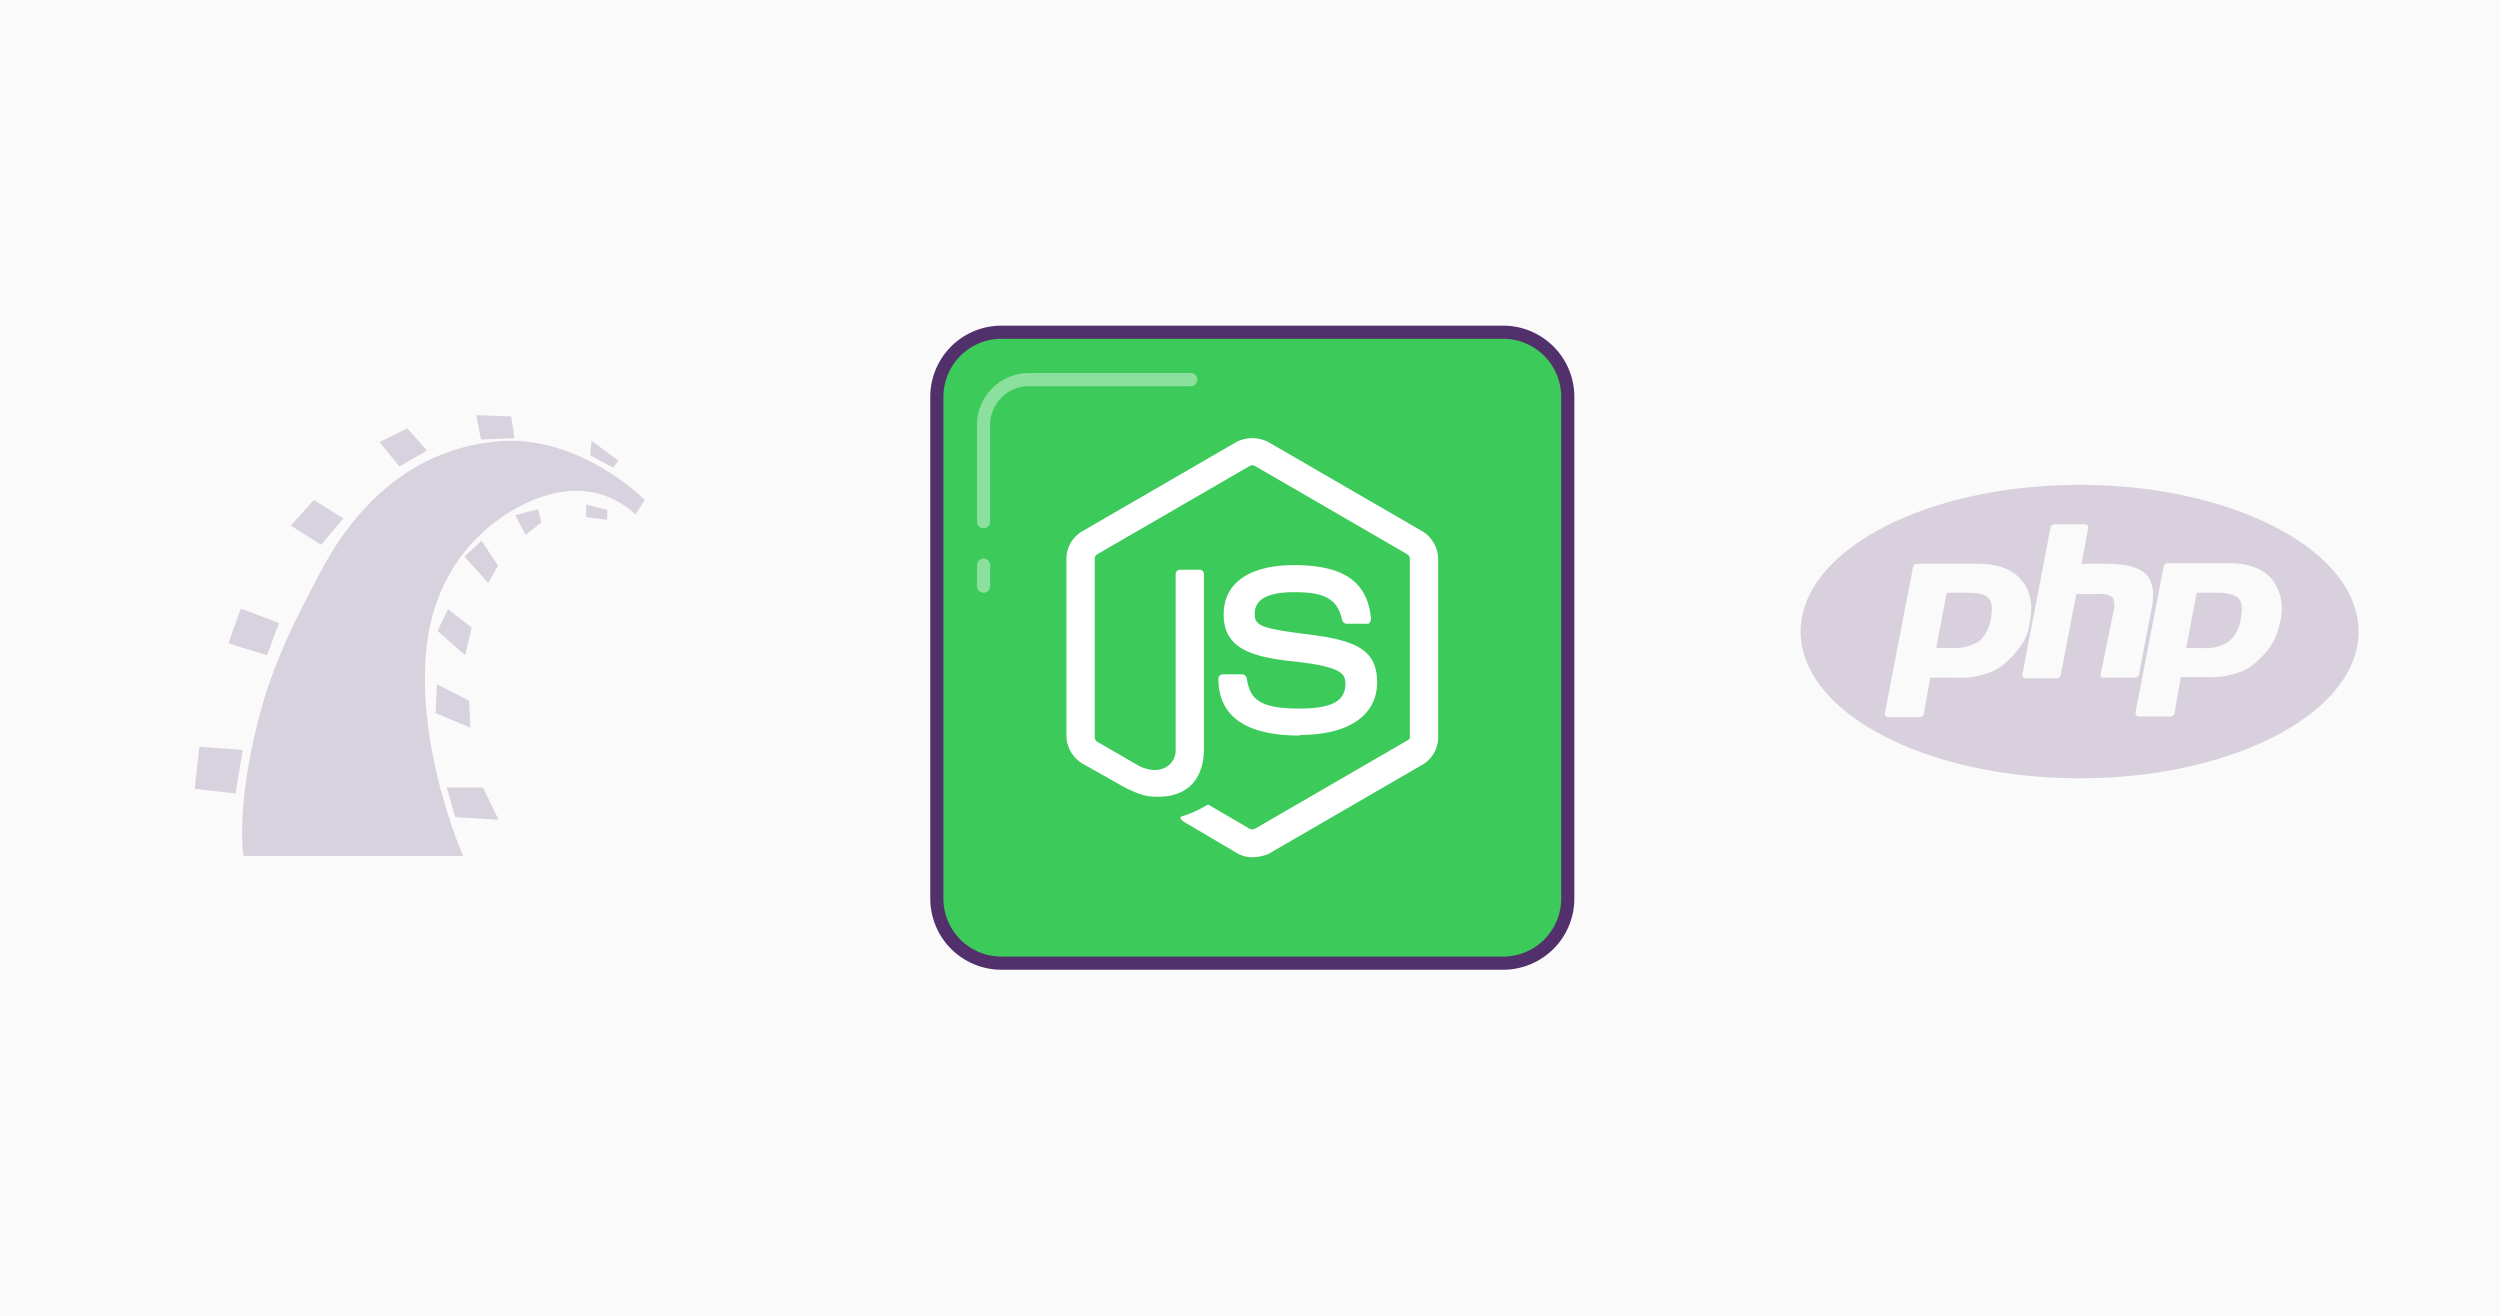 <svg id="Layer_1" data-name="Layer 1" xmlns="http://www.w3.org/2000/svg" viewBox="0 0 380 200"><defs><style>.cls-1{fill:#fafafa;}.cls-2,.cls-4{opacity:0.2;}.cls-3,.cls-4{fill:#52306c;}.cls-4,.cls-6{isolation:isolate;}.cls-5{fill:#3ccb5a;stroke:#52306c;stroke-miterlimit:10;}.cls-5,.cls-6{stroke-width:2px;}.cls-6{fill:none;stroke:#fff;stroke-linecap:round;stroke-linejoin:round;opacity:0.4;}.cls-7{fill:#fff;}</style></defs><title>platforms</title><rect class="cls-1" width="380" height="200"/><g id="layer6" class="cls-2"><path id="path3966" class="cls-3" d="M37,130.1H70.4S63,113.4,64.9,97.9,79,75.5,85.9,74.7a13.12,13.12,0,0,1,10.7,3.5L98,76s-9.9-10.1-22.5-8.9S54.3,76.5,48.9,86.6s-8.6,17-10.7,27.5S37,130.1,37,130.1Z"/><path id="path3968" class="cls-3" d="M30.3,113.5l6.6,0.5-1.1,6.6-6.2-.7Z"/><path id="path3970" class="cls-3" d="M40.6,99.6l1.8-4.9-5.8-2.2-1.9,5.3Z"/><path id="path3972" class="cls-3" d="M48.8,82.8l3.4-4L47.7,76l-3.5,3.9Z"/><path id="path3974" class="cls-3" d="M57.7,67.2l3,3.7,4.2-2.4-3-3.4Z"/><path id="path3976" class="cls-3" d="M72.4,63.1l0.7,3.7,5.1-.2-0.5-3.3Z"/><path id="path3978" class="cls-3" d="M89.9,67l-0.2,2.2,3.5,1.9L94,70Z"/><path id="path3980" class="cls-3" d="M89.1,76.7v1.9L92.3,79V77.5Z"/><path id="path3982" class="cls-3" d="M78.3,78.3l1.6,3,2.4-1.9-0.5-2Z"/><path id="path3984" class="cls-3" d="M73.2,82.2L75.7,86l-1.5,2.6-3.6-4Z"/><path id="path3986" class="cls-3" d="M68.1,92.6l-1.6,3.3,4.2,3.7,1-4.2Z"/><path id="path3988" class="cls-3" d="M66.4,104l-0.2,4.4,5.3,2.2-0.2-4.1Z"/><path id="path3990" class="cls-3" d="M67.9,119.7l1.3,4.5,6.6,0.4-2.4-4.9H67.9Z"/></g><path class="cls-4" d="M340.3,91c0.5,0.6.6,1.6,0.3,3.1a5.68,5.68,0,0,1-1.8,3.4,6.46,6.46,0,0,1-4.1,1h-2.4l1.6-8.4h3C338.6,90.1,339.8,90.4,340.3,91Zm-41.4-.9h-3l-1.6,8.4h2.4a7.35,7.35,0,0,0,4.1-1,5.68,5.68,0,0,0,1.8-3.4c0.3-1.5.2-2.6-.3-3.1-0.5-.7-1.7-0.9-3.4-0.9h0ZM358.5,96c0,12.3-19,22.3-42.4,22.3s-42.4-10-42.4-22.3,19-22.3,42.4-22.3S358.5,83.7,358.5,96Zm-51.1,1.8a7.24,7.24,0,0,0,1.1-3.1c0.6-2.8.1-5-1.3-6.6s-3.6-2.4-6.5-2.4h-9.4a0.66,0.66,0,0,0-.5.4l-4.3,22.3a0.55,0.55,0,0,0,.4.6h5a0.66,0.66,0,0,0,.5-0.4l1-5.6h3.8a12.43,12.43,0,0,0,4.7-.6,7.52,7.52,0,0,0,3.4-2.1,12.13,12.13,0,0,0,2.1-2.5h0Zm12.3,5.2h4.9a0.66,0.66,0,0,0,.5-0.4l2-10.4c0.4-2.2.1-4-1-5s-3-1.5-5.9-1.5h-3.8l1-5.4a0.54,0.54,0,0,0-.3-0.6h-4.9a0.66,0.66,0,0,0-.5.4l-4.3,22.4a0.55,0.55,0,0,0,.4.6h4.9a0.66,0.66,0,0,0,.5-0.4l2.4-12.4H319a2.91,2.91,0,0,1,2.1.5,2.54,2.54,0,0,1,.2,1.9l-2,9.8a0.39,0.39,0,0,0,.26.48l0.14,0h0Zm25.6-15c-1.4-1.6-3.6-2.4-6.5-2.4h-9.4a0.66,0.66,0,0,0-.5.4l-4.3,22.3a0.55,0.55,0,0,0,.4.6h5a0.66,0.66,0,0,0,.5-0.4l1-5.6h3.8a12.43,12.43,0,0,0,4.7-.6,7.52,7.52,0,0,0,3.4-2.1,9.88,9.88,0,0,0,3.2-5.8,7.33,7.33,0,0,0-1.3-6.4h0Z"/><path class="cls-5" d="M152.2,50.5h76.3a9.82,9.82,0,0,1,9.8,9.8v76.3a9.82,9.82,0,0,1-9.8,9.8H152.2a9.82,9.82,0,0,1-9.8-9.8V60.3A9.82,9.82,0,0,1,152.2,50.5Z"/><path class="cls-6" d="M149.5,89.1V85.9"/><path class="cls-6" d="M149.5,79.3V64.6a6.91,6.91,0,0,1,6.9-6.9H181"/><path class="cls-7" d="M190.4,130.3a4.51,4.51,0,0,1-2.5-.7l-7.8-4.6c-1.1-.7-0.6-0.9-0.2-1a15.76,15.76,0,0,0,3.5-1.6,0.47,0.47,0,0,1,.6.1l6,3.5a0.85,0.85,0,0,0,.7,0L214,112.5a0.61,0.61,0,0,0,.3-0.7V85a0.91,0.91,0,0,0-.3-0.7L190.7,70.8a0.85,0.85,0,0,0-.7,0L166.7,84.3a0.78,0.78,0,0,0-.3.7v27a0.91,0.91,0,0,0,.3.7l6.4,3.7c3.4,1.7,5.6-.3,5.6-2.3V87.3a0.67,0.67,0,0,1,.6-0.7h3a0.67,0.67,0,0,1,.7.6h0v26.6c0,4.6-2.5,7.3-6.9,7.3-1.3,0-2.4,0-5.3-1.5l-6.2-3.5a5,5,0,0,1-2.5-4.3V85a4.84,4.84,0,0,1,2.5-4.3l23.3-13.5a5.3,5.3,0,0,1,4.9,0l23.3,13.5a5,5,0,0,1,2.5,4.3v27a4.84,4.84,0,0,1-2.5,4.3l-23.3,13.5a6.87,6.87,0,0,1-2.4.5h0Zm7.1-18.5c-10.3,0-12.3-4.7-12.3-8.6a0.67,0.67,0,0,1,.6-0.7h3a0.73,0.73,0,0,1,.7.6h0c0.5,3.1,1.8,4.6,8,4.6,4.9,0,7-1.1,7-3.8,0-1.5-.6-2.6-8.2-3.4-6.4-.7-10.3-2.1-10.3-7.1,0-4.8,3.9-7.5,10.7-7.5,7.5,0,11.2,2.5,11.7,8.2a1.06,1.06,0,0,1-.2.5,0.37,0.37,0,0,1-.48.21h-3a0.75,0.75,0,0,1-.7-0.5c-0.7-3.2-2.5-4.3-7.3-4.3-5.3,0-6,1.9-6,3.3,0,1.7.7,2.2,8,3.1s10.6,2.3,10.6,7.3-4.3,8-11.7,8C197.7,111.8,197.5,111.8,197.5,111.8Z"/></svg>